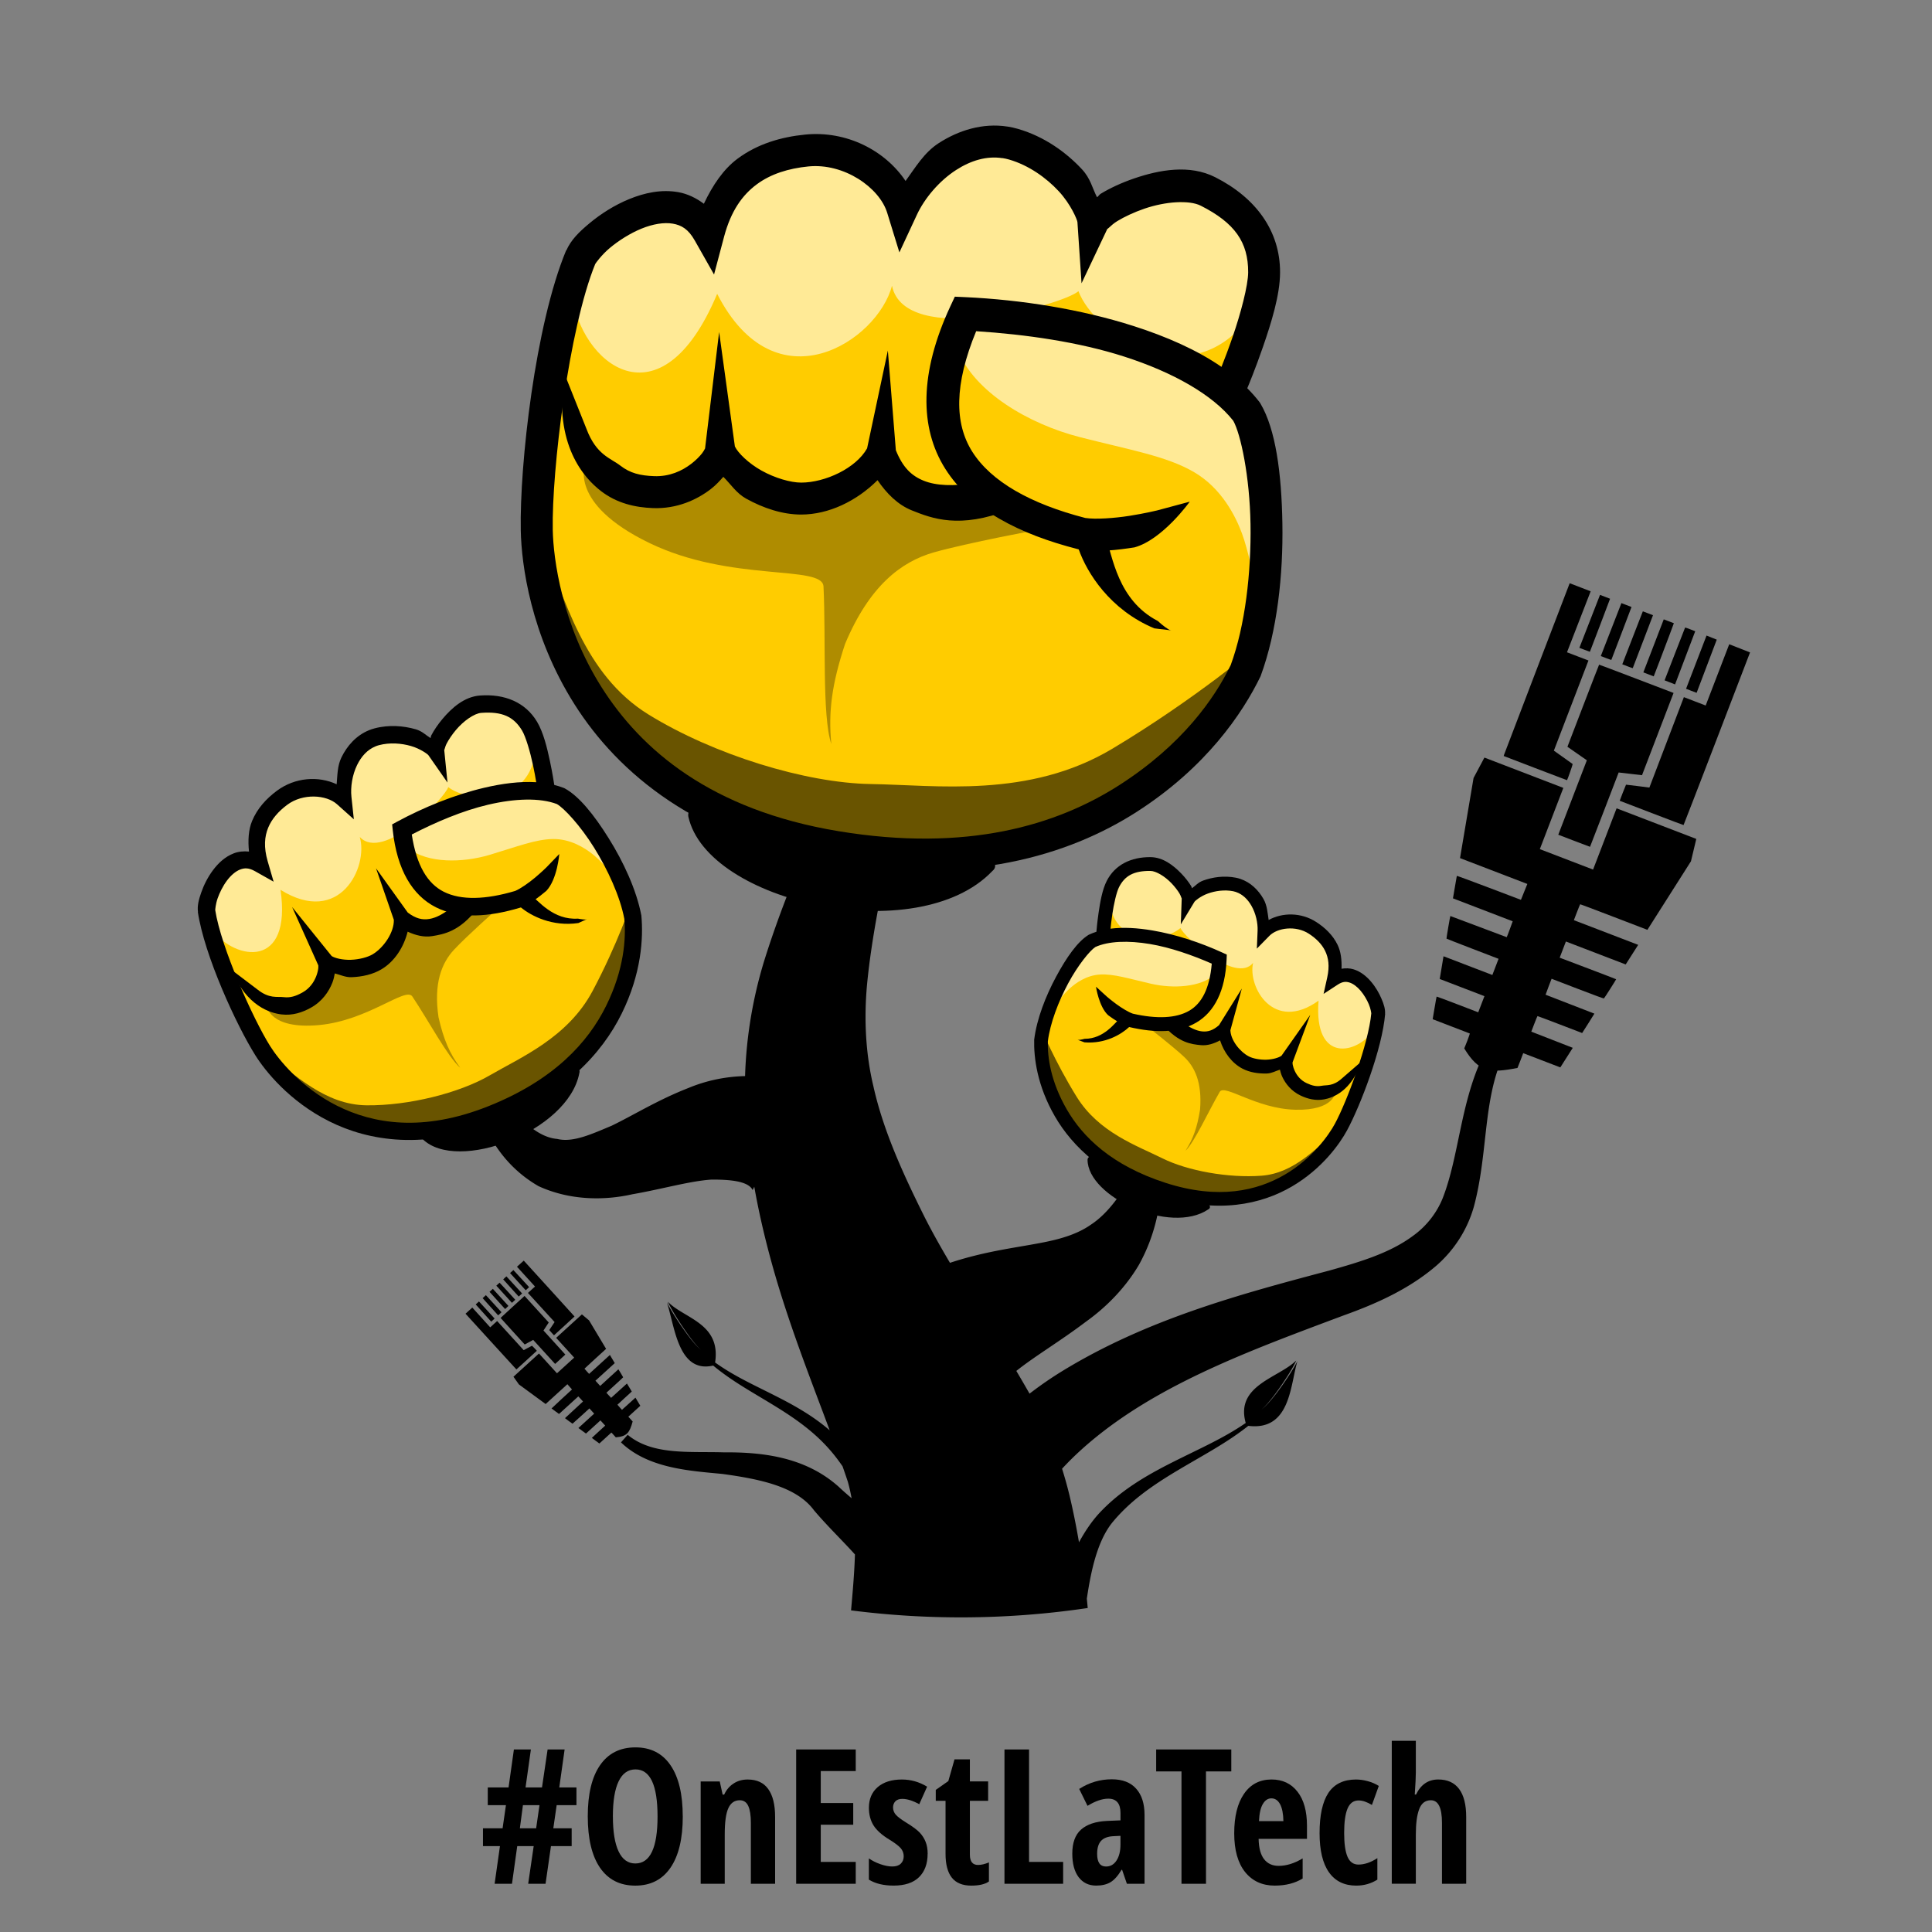 <?xml version="1.0" encoding="UTF-8" standalone="no"?>
<!-- Created with Inkscape (http://www.inkscape.org/) -->

<svg
   xmlns:dc="http://purl.org/dc/elements/1.1/"
   xmlns:cc="http://creativecommons.org/ns#"
   xmlns:rdf="http://www.w3.org/1999/02/22-rdf-syntax-ns#"
   xmlns:svg="http://www.w3.org/2000/svg"
   xmlns="http://www.w3.org/2000/svg"
   xmlns:sodipodi="http://sodipodi.sourceforge.net/DTD/sodipodi-0.dtd"
   xmlns:inkscape="http://www.inkscape.org/namespaces/inkscape"
   width="80mm"
   height="80mm"
   viewBox="0 0 80 80"
   version="1.1"
   id="svg301"
   inkscape:version="0.92.3 (2405546, 2018-03-11)"
   sodipodi:docname="onestla.tech.fistflower.svg"
   inkscape:export-filename="/home/jcfrog/Dropbox/icones/onestla.tech.fistflower.svg.png"
   inkscape:export-xdpi="508"
   inkscape:export-ydpi="508">
  <rect x="0" y="0" width="80" height="80" fill="#808080" stroke="none"/>
  <defs
     id="defs295">
    <inkscape:path-effect
       effect="skeletal"
       id="path-effect5943-5"
       is_visible="true"
       pattern="m 81.131,278.778 34.774,1.913 0.011,0.954 -34.785,2.046 z"
       copytype="single_stretched"
       prop_scale="0.819"
       scale_y_rel="false"
       spacing="0"
       normal_offset="0"
       tang_offset="0"
       prop_units="false"
       vertical_pattern="false"
       fuse_tolerance="0" />
    <inkscape:path-effect
       effect="skeletal"
       id="path-effect5897-2"
       is_visible="true"
       pattern="m 67.108,332.912 34.774,1.913 0.011,0.954 -34.785,2.046 z"
       copytype="single_stretched"
       prop_scale="0.982"
       scale_y_rel="false"
       spacing="0"
       normal_offset="0"
       tang_offset="0"
       prop_units="false"
       vertical_pattern="false"
       fuse_tolerance="0" />
    <inkscape:path-effect
       effect="skeletal"
       id="path-effect5860-2"
       is_visible="true"
       pattern="m 71.161,321.734 34.774,1.913 0.011,0.954 -34.785,2.046 z"
       copytype="single_stretched"
       prop_scale="2.024"
       scale_y_rel="false"
       spacing="0"
       normal_offset="0"
       tang_offset="0"
       prop_units="false"
       vertical_pattern="false"
       fuse_tolerance="0" />
    <inkscape:path-effect
       effect="skeletal"
       id="path-effect5943-5-7"
       is_visible="true"
       pattern="m 224.813,388.595 34.774,1.913 0.011,0.954 -34.785,2.046 z"
       copytype="single_stretched"
       prop_scale="0.438"
       scale_y_rel="false"
       spacing="0"
       normal_offset="0"
       tang_offset="0"
       prop_units="false"
       vertical_pattern="false"
       fuse_tolerance="0" />
    <inkscape:path-effect
       effect="skeletal"
       id="path-effect5890-6"
       is_visible="true"
       pattern="m 79.857,327.72 34.774,1.913 0.011,0.954 -34.785,2.046 z"
       copytype="single_stretched"
       prop_scale="1.217"
       scale_y_rel="false"
       spacing="0"
       normal_offset="0"
       tang_offset="0"
       prop_units="false"
       vertical_pattern="false"
       fuse_tolerance="0" />
  </defs>
  <sodipodi:namedview
     id="base"
     pagecolor="#ffffff"
     bordercolor="#666666"
     borderopacity="1.0"
     inkscape:pageopacity="0.0"
     inkscape:pageshadow="2"
     inkscape:zoom="1.979899"
     inkscape:cx="218.02419"
     inkscape:cy="157.49322"
     inkscape:document-units="mm"
     inkscape:current-layer="layer1"
     showgrid="false"
     inkscape:window-width="1920"
     inkscape:window-height="1025"
     inkscape:window-x="1280"
     inkscape:window-y="27"
     inkscape:window-maximized="1" />
  <g
     inkscape:label="Calque 1"
     inkscape:groupmode="layer"
     id="layer1"
     transform="translate(0,-217)">
    <path
       style="fill:#000000;fill-rule:nonzero;stroke:none;stroke-width:4.324;stroke-linecap:butt;stroke-linejoin:miter;stroke-opacity:1"
       d="M 136.791 106.309 C 131.826 120.65 124.314 134.318 119.348 150.336 C 117.633 156.002 116.612 161.987 116.422 168.146 C 113.17 168.221 110.191 168.914 107.578 170.002 C 102.748 171.89 99.055 174.22 95.576 175.902 C 92.431 177.214 89.542 178.567 87.062 177.965 C 83.336 177.651 79.893 173.51 77.055 169.156 C 75.976 169.636 74.899 170.115 73.82 170.596 C 75.257 175.922 77.928 181.752 84.148 185.344 C 89.067 187.604 94.451 187.597 98.791 186.615 C 103.537 185.788 107.704 184.554 111.172 184.318 C 114.323 184.301 116.967 184.619 117.604 185.955 C 117.689 185.779 117.774 185.602 117.859 185.426 C 118.703 190.193 119.836 194.809 121.115 199.225 C 123.664 207.971 126.863 216.002 129.643 223.496 C 127.244 221.422 124.612 219.884 121.816 218.445 C 118.021 216.493 114.831 215.118 111.74 212.895 C 112.683 206.752 106.852 206.014 104.363 203.41 C 104.962 204.891 108.221 209.906 109.521 210.9 C 108.189 209.938 105.346 205.734 104.207 203.52 C 105.447 207.263 105.959 214.634 111.438 213.379 C 114.449 215.88 117.594 217.546 121.215 219.779 C 124.771 221.973 127.793 224.177 130.342 227.35 C 130.798 227.918 131.234 228.514 131.658 229.125 C 131.934 229.924 132.216 230.725 132.473 231.512 C 132.718 232.369 132.907 233.238 133.07 234.109 C 132.392 233.529 131.724 232.95 131.094 232.355 C 125.844 227.624 119.071 226.891 113.092 226.938 C 107.606 226.775 101.96 227.416 98.078 224.197 C 97.729 224.591 97.381 224.986 97.033 225.381 C 101.243 229.424 107.627 229.813 112.873 230.311 C 118.587 231.099 124.444 232.238 127.205 236.012 C 129.341 238.524 131.625 240.707 133.59 242.891 C 133.513 245.577 133.261 248.532 132.982 251.631 A 135.099 135.099 0 0 0 169.965 251.262 C 169.915 250.773 169.877 250.309 169.822 249.812 C 170.454 245.609 171.42 240.755 173.92 237.764 C 176.653 234.493 180.036 232.13 184.051 229.736 C 188.139 227.299 191.713 225.449 195.055 222.797 C 201.655 223.613 201.598 216.411 202.73 212.682 C 201.58 214.917 198.591 219.214 197.1 220.248 C 198.55 219.186 201.96 214.071 202.537 212.588 C 199.823 215.302 192.984 216.448 194.652 222.348 C 191.191 224.736 187.536 226.307 183.217 228.484 C 178.998 230.611 175.136 232.885 171.912 236.287 C 170.67 237.598 169.566 239.228 168.598 240.992 C 168.187 238.583 167.702 236.12 167.102 233.607 C 166.765 232.222 166.382 230.853 165.955 229.5 C 167.87 227.414 170.063 225.461 172.416 223.645 C 182.961 215.524 196.423 210.611 209.928 205.551 C 214.902 203.768 220.149 201.482 224.52 197.699 C 227.327 195.224 229.353 191.992 230.328 188.451 C 232.36 180.8 231.811 173.303 234.199 166.67 C 233.284 166.308 232.368 165.947 231.451 165.588 C 228.218 172.73 227.94 180.572 225.543 186.932 C 224.617 189.416 222.91 191.59 220.803 193.098 C 217.204 195.783 212.56 197.174 207.701 198.535 C 193.784 202.225 179.274 206.117 166.014 214.223 C 164.259 215.296 162.542 216.483 160.873 217.766 C 160.186 216.566 159.497 215.376 158.807 214.217 C 161.664 211.929 165.673 209.562 169.686 206.521 C 172.93 204.205 175.852 201.199 177.943 197.674 C 180.529 193.034 181.409 188.281 181.584 183.789 C 180.166 183.427 178.75 183.064 177.332 182.701 C 175.458 186.343 173.185 189.581 170.441 191.373 C 168.49 192.74 166.091 193.492 163.607 194.012 C 159.352 194.906 154.315 195.377 148.439 197.324 C 147.045 194.97 145.73 192.642 144.543 190.311 C 141.054 183.332 137.984 176.568 136.461 169.678 C 135.267 164.671 134.979 159.247 135.488 153.76 C 136.913 139.18 141.706 123.84 143.902 107.967 C 141.532 107.414 139.161 106.863 136.791 106.309 z "
       transform="matrix(0.265,0,0,0.265,0,217)"
       id="path1775-1-4-8-6-3-1" />
    <path
       style="fill:#000000;stroke:none;stroke-width:0.244px;stroke-linecap:butt;stroke-linejoin:miter;stroke-opacity:1"
       d="m 28.503,250.814 c 0.783,3.569 9.489,5.484 12.579,2.263 1.61,-1.306 -12.927,-4.222 -12.579,-2.263 z"
       id="path974"
       inkscape:connector-curvature="0"
       sodipodi:nodetypes="ccc" />
    <path
       style="fill:#000000;stroke:none;stroke-width:0.103px;stroke-linecap:butt;stroke-linejoin:miter;stroke-opacity:1"
       d="m 45.033,265.022 c 0.005,1.545 3.432,3.113 4.996,2.058 0.782,-0.396 -4.965,-2.899 -4.996,-2.058 z"
       id="path974-3-6"
       inkscape:connector-curvature="0"
       sodipodi:nodetypes="ccc" />
    <path
       style="fill:#000000;stroke:none;stroke-width:0.134px;stroke-linecap:butt;stroke-linejoin:miter;stroke-opacity:1"
       d="m 17.499,264.166 c 1.432,1.414 6.027,-0.312 6.489,-2.727 0.352,-1.086 -7.237,1.926 -6.489,2.727 z"
       id="path974-3"
       inkscape:connector-curvature="0"
       sodipodi:nodetypes="ccc" />
    <g
       id="g1003-9-2-4-0"
       transform="matrix(0.506,-0.201,0.201,0.506,-33.981,176.181)">
      <path
         inkscape:connector-curvature="0"
         id="path910-8-2-0-9-2"
         d="m 19.464,173.987 c -0.601,-4.076 -1.069,-10.156 -0.2,-11.292 0.869,-1.136 2.806,-2.606 3.541,-2.472 0.735,0.134 1.27,0.535 1.27,0.535 0,0 1.069,-3.408 2.405,-3.809 1.336,-0.401 4.009,0.134 4.343,0.267 0.334,0.134 1.069,1.336 1.069,1.336 h 0.468 c 0,0 1.938,-3.274 2.873,-3.274 0.935,0 2.806,0.601 3.742,1.604 0.935,1.002 0.935,1.403 0.935,1.403 0,0 2.071,-2.339 3.875,-2.272 1.804,0.067 2.873,0.869 3.274,2.205 0.401,1.336 -0.134,5.212 -0.134,5.212 0,0 1.804,2.873 2.005,5.613 0.2,2.74 1.069,6.014 -0.067,7.884 -1.136,1.871 -4.677,8.219 -15.368,8.486 -10.691,0.267 -14.032,-11.426 -14.032,-11.426 z"
         style="fill:#ffcc00;stroke:none;stroke-width:0.265px;stroke-linecap:butt;stroke-linejoin:miter;stroke-opacity:1" />
      <path
         sodipodi:nodetypes="ccscccccsscc"
         inkscape:connector-curvature="0"
         id="path908-7-2-6-5-9"
         d="m 20.934,171.314 c 0,0 -0.468,1.737 3.14,2.806 3.608,1.069 7.225,-0.287 7.417,0.601 0.458,2.12 0.811,5.299 1.384,6.383 -0.347,-1.309 -0.382,-2.46 -0.115,-4.178 0.601,-2.539 1.737,-3.742 3.007,-4.343 1.27,-0.601 4.21,-1.67 4.21,-1.67 l -2.955,-1.461 c 0,0 -0.07,2.107 -1.923,0.993 -2.761,-1.661 -3.875,0.568 -5.479,0.935 -1.309,0.3 -2.386,-2.125 -3.899,-0.394 -1.513,1.731 -4.787,0.328 -4.787,0.328 z"
         style="fill:#000000;fill-opacity:0.314;stroke:none;stroke-width:0.265px;stroke-linecap:butt;stroke-linejoin:miter;stroke-opacity:1" />
      <path
         inkscape:connector-curvature="0"
         id="path912-9-8-1-0-4"
         d="m 35.374,164.147 c 0.945,1.606 3.402,2.551 5.575,2.74 2.173,0.189 3.685,0.189 4.914,0.661 1.228,0.472 1.984,1.512 2.362,2.173 0.378,0.661 0.756,1.701 0.756,1.701 0,0 -0.567,-5.197 -1.323,-6.426 -0.756,-1.228 -11.056,-2.835 -11.623,-2.646 -0.567,0.189 -0.661,1.795 -0.661,1.795 z"
         style="fill:#ffffff;fill-opacity:0.588;stroke:none;stroke-width:0.265px;stroke-linecap:butt;stroke-linejoin:miter;stroke-opacity:1" />
      <path
         sodipodi:nodetypes="cccccsccccccccccccc"
         inkscape:connector-curvature="0"
         id="path914-20-9-5-4-3"
         d="m 19.216,164.431 c 0.821,2.831 4.549,4.967 5.953,-0.945 3.164,4.281 6.872,0.843 7.087,-1.512 0.945,2.454 7.087,-0.35 7.654,-1.039 0.948,1.635 5.046,3.484 6.993,0.189 1.039,-0.756 0.472,-4.063 -1.134,-4.536 -1.606,-0.472 -5.481,0.756 -5.481,0.756 l -0.756,0.283 -2.551,-2.173 -2.362,0.095 -1.984,2.362 -0.189,0.567 -2.079,-1.323 -3.685,0.378 -2.173,2.362 v 1.134 l -2.173,-0.85 -1.984,1.701 z"
         style="fill:#ffffff;fill-opacity:0.588;stroke:none;stroke-width:0.265px;stroke-linecap:butt;stroke-linejoin:miter;stroke-opacity:1" />
      <path
         inkscape:connector-curvature="0"
         id="path828-2-7-5-8-5"
         d="m 35.891,154.69 c -1.039,0.012 -1.973,0.488 -2.693,1.144 -0.536,0.488 -0.782,1.145 -1.096,1.767 -1.045,-1.109 -2.75,-1.666 -4.42,-1.215 -0.952,0.257 -1.875,0.695 -2.596,1.443 -0.504,0.523 -0.836,1.249 -1.07,2.067 -0.362,-0.188 -0.743,-0.296 -1.119,-0.301 -0.718,-0.009 -1.38,0.256 -1.957,0.611 -0.577,0.355 -1.074,0.809 -1.461,1.256 -0.371,0.429 -0.647,0.808 -0.766,1.272 l -0.008,-0.002 c -0.761,3.248 -0.456,9.067 0.041,11.752 0.256,1.381 1.111,4.203 3.369,6.734 2.259,2.532 5.95,4.721 11.645,4.721 5.67,0 9.529,-1.85 12.05,-4.127 2.522,-2.277 3.654,-4.722 4.143,-6.377 0.379,-1.972 0.237,-4.318 -0.141,-6.387 -0.377,-2.068 -0.914,-3.802 -1.701,-4.746 l -0.027,-0.032 -0.029,-0.029 c -0.184,-0.172 -0.383,-0.332 -0.592,-0.483 0.028,-0.115 0.199,-0.842 0.362,-1.799 0.176,-1.035 0.345,-2.224 0.195,-3.15 -0.274,-1.696 -1.49,-2.888 -3.293,-3.455 -1.136,-0.357 -2.329,0.074 -3.303,0.597 -0.487,0.262 -0.921,0.559 -1.264,0.854 -0.058,0.05 -0.073,0.119 -0.127,0.166 -0.258,-0.345 -0.388,-0.719 -0.803,-1.039 -0.753,-0.581 -1.748,-1.083 -2.889,-1.219 -0.152,-0.018 -0.303,-0.026 -0.451,-0.024 z m 0.01,1.321 c 0.094,-9.6e-4 0.189,0.004 0.285,0.015 0.843,0.1 1.644,0.496 2.238,0.955 0.594,0.458 0.956,1.051 0.977,1.138 l 0.582,2.473 0.698,-2.441 c -0.042,0.148 0.085,-0.121 0.342,-0.342 0.257,-0.221 0.624,-0.476 1.027,-0.693 0.807,-0.434 1.764,-0.663 2.281,-0.5 1.504,0.473 2.186,1.169 2.385,2.402 0.087,0.539 -0.028,1.736 -0.195,2.721 -0.092,0.545 -0.184,0.992 -0.256,1.321 -1.123,-0.528 -2.447,-0.865 -3.859,-1.073 -1.133,-0.167 -2.327,-0.246 -3.524,-0.249 -1.197,-0.003 -2.397,0.069 -3.544,0.204 l -0.441,0.053 -0.119,0.426 c -0.812,2.917 -0.445,5.165 0.887,6.664 1.332,1.499 3.469,2.177 5.978,2.394 l 0.027,0.002 h 0.029 c 0.749,0 1.56,-0.237 2.232,-0.459 1.098,-0.506 1.949,-2.241 1.949,-2.241 l -1.277,0.58 c 0,0 -0.471,0.201 -1.086,0.405 -0.607,0.201 -1.36,0.382 -1.795,0.387 -2.314,-0.206 -4.086,-0.841 -5.068,-1.947 -0.915,-1.03 -1.192,-2.614 -0.652,-4.945 2.052,-0.204 4.254,-0.254 6.213,0.035 2.096,0.309 3.88,0.959 4.895,1.885 0.395,0.488 1.052,2.173 1.404,4.106 0.355,1.948 0.472,4.185 0.143,5.898 -0.432,1.464 -1.439,3.575 -3.731,5.645 -2.292,2.07 -5.778,3.787 -11.164,3.787 -5.361,0 -8.616,-1.992 -10.656,-4.279 -2.041,-2.287 -2.84,-4.924 -3.057,-6.094 -0.446,-2.406 -0.705,-8.347 -0.061,-11.164 l 0.003,5.3e-4 c 0.005,-0.021 0.187,-0.401 0.49,-0.752 0.304,-0.351 0.719,-0.726 1.154,-0.994 0.435,-0.268 0.884,-0.42 1.248,-0.416 0.364,0.004 0.665,0.113 1.01,0.539 l 1.018,1.26 0.154,-1.613 c 0.107,-1.108 0.469,-1.828 0.977,-2.355 0.508,-0.527 1.193,-0.869 1.989,-1.084 1.439,-0.389 3.048,0.384 3.535,1.358 l 0.767,1.537 0.461,-1.656 c 0.2,-0.72 0.677,-1.528 1.295,-2.09 0.541,-0.492 1.157,-0.794 1.815,-0.8 z"
         style="color:#000000;font-style:normal;font-variant:normal;font-weight:normal;font-stretch:normal;font-size:medium;line-height:normal;font-family:sans-serif;font-variant-ligatures:normal;font-variant-position:normal;font-variant-caps:normal;font-variant-numeric:normal;font-variant-alternates:normal;font-feature-settings:normal;text-indent:0;text-align:start;text-decoration:none;text-decoration-line:none;text-decoration-style:solid;text-decoration-color:#000000;letter-spacing:normal;word-spacing:normal;text-transform:none;writing-mode:lr-tb;direction:ltr;text-orientation:mixed;dominant-baseline:auto;baseline-shift:baseline;text-anchor:start;white-space:normal;shape-padding:0;clip-rule:nonzero;display:inline;overflow:visible;visibility:visible;opacity:1;isolation:auto;mix-blend-mode:normal;color-interpolation:sRGB;color-interpolation-filters:linearRGB;solid-color:#000000;solid-opacity:1;vector-effect:none;fill:#000000;fill-opacity:1;fill-rule:nonzero;stroke:none;stroke-width:1.323;stroke-linecap:butt;stroke-linejoin:miter;stroke-miterlimit:4;stroke-dasharray:none;stroke-dashoffset:0;stroke-opacity:1;color-rendering:auto;image-rendering:auto;shape-rendering:auto;text-rendering:auto;enable-background:accumulate" />
      <path
         sodipodi:nodetypes="cccccccc"
         inkscape:connector-curvature="0"
         id="path885-3-3-4-7-1"
         d="m 41.697,170.821 c 0.044,0.105 -0.087,0.556 -0.029,0.661 0.492,0.895 1.676,2.255 3.622,2.714 0.288,-0.005 0.574,-0.041 0.707,-0.021 -0.14,-0.021 -0.383,-0.152 -0.616,-0.304 -1.779,-0.579 -2.283,-2.333 -2.713,-3.117 -0.051,-0.093 -0.926,0.171 -0.97,0.067 z"
         style="fill:#000000;fill-rule:nonzero;stroke:none;stroke-width:0.265px;stroke-linecap:butt;stroke-linejoin:miter;stroke-opacity:1" />
      <path
         sodipodi:nodetypes="ccccccccsccccscccccccccscc"
         inkscape:connector-curvature="0"
         id="path897-7-6-7-1-7"
         d="m 32.525,164.649 -0.187,4.136 c -0.322,0.891 -1.484,1.681 -2.459,1.844 -0.437,0.073 -1.11,-0.01 -1.699,-0.221 -0.589,-0.211 -1.088,-0.565 -1.256,-0.807 l -1.417,-4.569 0.214,4.886 c 0.01,-0.11 -0.012,0.042 -0.092,0.186 -0.079,0.144 -0.206,0.326 -0.371,0.502 -0.331,0.353 -0.801,0.674 -1.434,0.754 -0.573,0.072 -0.999,0.042 -1.447,-0.201 -0.448,-0.243 -1.055,-0.27 -1.634,-1.272 l -1.286,-2.127 c 0.037,3.018 1.547,4.162 2.289,4.563 0.742,0.402 1.523,0.441 2.244,0.35 0.993,-0.125 1.742,-0.639 2.232,-1.162 0.189,-0.202 0.314,-0.399 0.436,-0.592 0.356,0.254 0.643,0.581 1.076,0.736 0.764,0.273 1.595,0.407 2.361,0.279 1.125,-0.188 2.169,-0.924 2.885,-1.92 0.464,0.483 0.988,0.865 1.605,1.002 0.886,0.196 2.073,0.442 3.97,-0.68 l -1.534,-0.883 c -0.897,0.309 -1.614,0.39 -2.15,0.271 -0.537,-0.119 -0.948,-0.404 -1.346,-1.059 z"
         style="color:#000000;font-style:normal;font-variant:normal;font-weight:normal;font-stretch:normal;font-size:medium;line-height:normal;font-family:sans-serif;font-variant-ligatures:normal;font-variant-position:normal;font-variant-caps:normal;font-variant-numeric:normal;font-variant-alternates:normal;font-feature-settings:normal;text-indent:0;text-align:start;text-decoration:none;text-decoration-line:none;text-decoration-style:solid;text-decoration-color:#000000;letter-spacing:normal;word-spacing:normal;text-transform:none;writing-mode:lr-tb;direction:ltr;text-orientation:mixed;dominant-baseline:auto;baseline-shift:baseline;text-anchor:start;white-space:normal;shape-padding:0;clip-rule:nonzero;display:inline;overflow:visible;visibility:visible;opacity:1;isolation:auto;mix-blend-mode:normal;color-interpolation:sRGB;color-interpolation-filters:linearRGB;solid-color:#000000;solid-opacity:1;vector-effect:none;fill:#000000;fill-opacity:1;fill-rule:nonzero;stroke:none;stroke-width:1.323;stroke-linecap:butt;stroke-linejoin:miter;stroke-miterlimit:4;stroke-dasharray:none;stroke-dashoffset:0;stroke-opacity:1;color-rendering:auto;image-rendering:auto;shape-rendering:auto;text-rendering:auto;enable-background:accumulate" />
      <path
         inkscape:connector-curvature="0"
         id="path916-5-1-6-7-4"
         d="m 19.664,174.788 c 1.336,2.138 2.606,5.145 5.546,6.348 2.94,1.203 6.882,1.737 9.555,1.336 2.673,-0.401 6.548,-0.468 9.622,-3.074 3.074,-2.606 5.279,-5.212 5.279,-5.212 0,0 -0.668,3.608 -2.205,5.145 -1.537,1.537 -5.613,5.212 -8.285,5.546 -2.673,0.334 -7.884,1.002 -12.428,-0.802 -4.544,-1.804 -6.749,-7.417 -6.749,-7.417 z"
         style="fill:#000000;fill-opacity:0.588;stroke:none;stroke-width:0.265px;stroke-linecap:butt;stroke-linejoin:miter;stroke-opacity:1" />
    </g>
    <g
       id="g1003-9-43"
       transform="rotate(9.397,-372.145,223.871)">
      <path
         inkscape:connector-curvature="0"
         id="path910-8-2-07"
         d="m 19.464,173.987 c -0.601,-4.076 -1.069,-10.156 -0.2,-11.292 0.869,-1.136 2.806,-2.606 3.541,-2.472 0.735,0.134 1.27,0.535 1.27,0.535 0,0 1.069,-3.408 2.405,-3.809 1.336,-0.401 4.009,0.134 4.343,0.267 0.334,0.134 1.069,1.336 1.069,1.336 h 0.468 c 0,0 1.938,-3.274 2.873,-3.274 0.935,0 2.806,0.601 3.742,1.604 0.935,1.002 0.935,1.403 0.935,1.403 0,0 2.071,-2.339 3.875,-2.272 1.804,0.067 2.873,0.869 3.274,2.205 0.401,1.336 -0.134,5.212 -0.134,5.212 0,0 1.804,2.873 2.005,5.613 0.2,2.74 1.069,6.014 -0.067,7.884 -1.136,1.871 -4.677,8.219 -15.368,8.486 -10.691,0.267 -14.032,-11.426 -14.032,-11.426 z"
         style="fill:#ffcc00;stroke:none;stroke-width:0.265px;stroke-linecap:butt;stroke-linejoin:miter;stroke-opacity:1" />
      <path
         sodipodi:nodetypes="ccscccccsscc"
         inkscape:connector-curvature="0"
         id="path908-7-2-8"
         d="m 20.934,171.314 c 0,0 -0.468,1.737 3.14,2.806 3.608,1.069 7.225,-0.287 7.417,0.601 0.458,2.12 0.811,5.299 1.384,6.383 -0.347,-1.309 -0.382,-2.46 -0.115,-4.178 0.601,-2.539 1.737,-3.742 3.007,-4.343 1.27,-0.601 4.21,-1.67 4.21,-1.67 l -2.955,-1.461 c 0,0 -0.07,2.107 -1.923,0.993 -2.761,-1.661 -3.875,0.568 -5.479,0.935 -1.309,0.3 -2.386,-2.125 -3.899,-0.394 -1.513,1.731 -4.787,0.328 -4.787,0.328 z"
         style="fill:#000000;fill-opacity:0.314;stroke:none;stroke-width:0.265px;stroke-linecap:butt;stroke-linejoin:miter;stroke-opacity:1" />
      <path
         inkscape:connector-curvature="0"
         id="path912-9-8-6"
         d="m 35.374,164.147 c 0.945,1.606 3.402,2.551 5.575,2.74 2.173,0.189 3.685,0.189 4.914,0.661 1.228,0.472 1.984,1.512 2.362,2.173 0.378,0.661 0.756,1.701 0.756,1.701 0,0 -0.567,-5.197 -1.323,-6.426 -0.756,-1.228 -11.056,-2.835 -11.623,-2.646 -0.567,0.189 -0.661,1.795 -0.661,1.795 z"
         style="fill:#ffffff;fill-opacity:0.588;stroke:none;stroke-width:0.265px;stroke-linecap:butt;stroke-linejoin:miter;stroke-opacity:1" />
      <path
         sodipodi:nodetypes="cccccsccccccccccccc"
         inkscape:connector-curvature="0"
         id="path914-20-9-8"
         d="m 19.216,164.431 c 0.821,2.831 4.549,4.967 5.953,-0.945 3.164,4.281 6.872,0.843 7.087,-1.512 0.945,2.454 7.087,-0.35 7.654,-1.039 0.948,1.635 5.046,3.484 6.993,0.189 1.039,-0.756 0.472,-4.063 -1.134,-4.536 -1.606,-0.472 -5.481,0.756 -5.481,0.756 l -0.756,0.283 -2.551,-2.173 -2.362,0.095 -1.984,2.362 -0.189,0.567 -2.079,-1.323 -3.685,0.378 -2.173,2.362 v 1.134 l -2.173,-0.85 -1.984,1.701 z"
         style="fill:#ffffff;fill-opacity:0.588;stroke:none;stroke-width:0.265px;stroke-linecap:butt;stroke-linejoin:miter;stroke-opacity:1" />
      <path
         inkscape:connector-curvature="0"
         id="path828-2-7-8"
         d="m 35.891,154.69 c -1.039,0.012 -1.973,0.488 -2.693,1.144 -0.536,0.488 -0.782,1.145 -1.096,1.767 -1.045,-1.109 -2.75,-1.666 -4.42,-1.215 -0.952,0.257 -1.875,0.695 -2.596,1.443 -0.504,0.523 -0.836,1.249 -1.07,2.067 -0.362,-0.188 -0.743,-0.296 -1.119,-0.301 -0.718,-0.009 -1.38,0.256 -1.957,0.611 -0.577,0.355 -1.074,0.809 -1.461,1.256 -0.371,0.429 -0.647,0.808 -0.766,1.272 l -0.008,-0.002 c -0.761,3.248 -0.456,9.067 0.041,11.752 0.256,1.381 1.111,4.203 3.369,6.734 2.259,2.532 5.95,4.721 11.645,4.721 5.67,0 9.529,-1.85 12.05,-4.127 2.522,-2.277 3.654,-4.722 4.143,-6.377 0.379,-1.972 0.237,-4.318 -0.141,-6.387 -0.377,-2.068 -0.914,-3.802 -1.701,-4.746 l -0.027,-0.032 -0.029,-0.029 c -0.184,-0.172 -0.383,-0.332 -0.592,-0.483 0.028,-0.115 0.199,-0.842 0.362,-1.799 0.176,-1.035 0.345,-2.224 0.195,-3.15 -0.274,-1.696 -1.49,-2.888 -3.293,-3.455 -1.136,-0.357 -2.329,0.074 -3.303,0.597 -0.487,0.262 -0.921,0.559 -1.264,0.854 -0.058,0.05 -0.073,0.119 -0.127,0.166 -0.258,-0.345 -0.388,-0.719 -0.803,-1.039 -0.753,-0.581 -1.748,-1.083 -2.889,-1.219 -0.152,-0.018 -0.303,-0.026 -0.451,-0.024 z m 0.01,1.321 c 0.094,-9.6e-4 0.189,0.004 0.285,0.015 0.843,0.1 1.644,0.496 2.238,0.955 0.594,0.458 0.956,1.051 0.977,1.138 l 0.582,2.473 0.698,-2.441 c -0.042,0.148 0.085,-0.121 0.342,-0.342 0.257,-0.221 0.624,-0.476 1.027,-0.693 0.807,-0.434 1.764,-0.663 2.281,-0.5 1.504,0.473 2.186,1.169 2.385,2.402 0.087,0.539 -0.028,1.736 -0.195,2.721 -0.092,0.545 -0.184,0.992 -0.256,1.321 -1.123,-0.528 -2.447,-0.865 -3.859,-1.073 -1.133,-0.167 -2.327,-0.246 -3.524,-0.249 -1.197,-0.003 -2.397,0.069 -3.544,0.204 l -0.441,0.053 -0.119,0.426 c -0.812,2.917 -0.445,5.165 0.887,6.664 1.332,1.499 3.469,2.177 5.978,2.394 l 0.027,0.002 h 0.029 c 0.749,0 1.56,-0.237 2.232,-0.459 1.098,-0.506 1.949,-2.241 1.949,-2.241 l -1.277,0.58 c 0,0 -0.471,0.201 -1.086,0.405 -0.607,0.201 -1.36,0.382 -1.795,0.387 -2.314,-0.206 -4.086,-0.841 -5.068,-1.947 -0.915,-1.03 -1.192,-2.614 -0.652,-4.945 2.052,-0.204 4.254,-0.254 6.213,0.035 2.096,0.309 3.88,0.959 4.895,1.885 0.395,0.488 1.052,2.173 1.404,4.106 0.355,1.948 0.472,4.185 0.143,5.898 -0.432,1.464 -1.439,3.575 -3.731,5.645 -2.292,2.07 -5.778,3.787 -11.164,3.787 -5.361,0 -8.616,-1.992 -10.656,-4.279 -2.041,-2.287 -2.84,-4.924 -3.057,-6.094 -0.446,-2.406 -0.705,-8.347 -0.061,-11.164 l 0.003,5.3e-4 c 0.005,-0.021 0.187,-0.401 0.49,-0.752 0.304,-0.351 0.719,-0.726 1.154,-0.994 0.435,-0.268 0.884,-0.42 1.248,-0.416 0.364,0.004 0.665,0.113 1.01,0.539 l 1.018,1.26 0.154,-1.613 c 0.107,-1.108 0.469,-1.828 0.977,-2.355 0.508,-0.527 1.193,-0.869 1.989,-1.084 1.439,-0.389 3.048,0.384 3.535,1.358 l 0.767,1.537 0.461,-1.656 c 0.2,-0.72 0.677,-1.528 1.295,-2.09 0.541,-0.492 1.157,-0.794 1.815,-0.8 z"
         style="color:#000000;font-style:normal;font-variant:normal;font-weight:normal;font-stretch:normal;font-size:medium;line-height:normal;font-family:sans-serif;font-variant-ligatures:normal;font-variant-position:normal;font-variant-caps:normal;font-variant-numeric:normal;font-variant-alternates:normal;font-feature-settings:normal;text-indent:0;text-align:start;text-decoration:none;text-decoration-line:none;text-decoration-style:solid;text-decoration-color:#000000;letter-spacing:normal;word-spacing:normal;text-transform:none;writing-mode:lr-tb;direction:ltr;text-orientation:mixed;dominant-baseline:auto;baseline-shift:baseline;text-anchor:start;white-space:normal;shape-padding:0;clip-rule:nonzero;display:inline;overflow:visible;visibility:visible;opacity:1;isolation:auto;mix-blend-mode:normal;color-interpolation:sRGB;color-interpolation-filters:linearRGB;solid-color:#000000;solid-opacity:1;vector-effect:none;fill:#000000;fill-opacity:1;fill-rule:nonzero;stroke:none;stroke-width:1.323;stroke-linecap:butt;stroke-linejoin:miter;stroke-miterlimit:4;stroke-dasharray:none;stroke-dashoffset:0;stroke-opacity:1;color-rendering:auto;image-rendering:auto;shape-rendering:auto;text-rendering:auto;enable-background:accumulate" />
      <path
         sodipodi:nodetypes="cccccccc"
         inkscape:connector-curvature="0"
         id="path885-3-3-43"
         d="m 41.697,170.821 c 0.044,0.105 -0.087,0.556 -0.029,0.661 0.492,0.895 1.676,2.255 3.622,2.714 0.288,-0.005 0.574,-0.041 0.707,-0.021 -0.14,-0.021 -0.383,-0.152 -0.616,-0.304 -1.779,-0.579 -2.283,-2.333 -2.713,-3.117 -0.051,-0.093 -0.926,0.171 -0.97,0.067 z"
         style="fill:#000000;fill-rule:nonzero;stroke:none;stroke-width:0.265px;stroke-linecap:butt;stroke-linejoin:miter;stroke-opacity:1" />
      <path
         sodipodi:nodetypes="ccccccccsccccscccccccccscc"
         inkscape:connector-curvature="0"
         id="path897-7-6-1"
         d="m 32.525,164.649 -0.187,4.136 c -0.322,0.891 -1.484,1.681 -2.459,1.844 -0.437,0.073 -1.11,-0.01 -1.699,-0.221 -0.589,-0.211 -1.088,-0.565 -1.256,-0.807 l -1.417,-4.569 0.214,4.886 c 0.01,-0.11 -0.012,0.042 -0.092,0.186 -0.079,0.144 -0.206,0.326 -0.371,0.502 -0.331,0.353 -0.801,0.674 -1.434,0.754 -0.573,0.072 -0.999,0.042 -1.447,-0.201 -0.448,-0.243 -1.055,-0.27 -1.634,-1.272 l -1.286,-2.127 c 0.037,3.018 1.547,4.162 2.289,4.563 0.742,0.402 1.523,0.441 2.244,0.35 0.993,-0.125 1.742,-0.639 2.232,-1.162 0.189,-0.202 0.314,-0.399 0.436,-0.592 0.356,0.254 0.643,0.581 1.076,0.736 0.764,0.273 1.595,0.407 2.361,0.279 1.125,-0.188 2.169,-0.924 2.885,-1.92 0.464,0.483 0.988,0.865 1.605,1.002 0.886,0.196 2.073,0.442 3.97,-0.68 l -1.534,-0.883 c -0.897,0.309 -1.614,0.39 -2.15,0.271 -0.537,-0.119 -0.948,-0.404 -1.346,-1.059 z"
         style="color:#000000;font-style:normal;font-variant:normal;font-weight:normal;font-stretch:normal;font-size:medium;line-height:normal;font-family:sans-serif;font-variant-ligatures:normal;font-variant-position:normal;font-variant-caps:normal;font-variant-numeric:normal;font-variant-alternates:normal;font-feature-settings:normal;text-indent:0;text-align:start;text-decoration:none;text-decoration-line:none;text-decoration-style:solid;text-decoration-color:#000000;letter-spacing:normal;word-spacing:normal;text-transform:none;writing-mode:lr-tb;direction:ltr;text-orientation:mixed;dominant-baseline:auto;baseline-shift:baseline;text-anchor:start;white-space:normal;shape-padding:0;clip-rule:nonzero;display:inline;overflow:visible;visibility:visible;opacity:1;isolation:auto;mix-blend-mode:normal;color-interpolation:sRGB;color-interpolation-filters:linearRGB;solid-color:#000000;solid-opacity:1;vector-effect:none;fill:#000000;fill-opacity:1;fill-rule:nonzero;stroke:none;stroke-width:1.323;stroke-linecap:butt;stroke-linejoin:miter;stroke-miterlimit:4;stroke-dasharray:none;stroke-dashoffset:0;stroke-opacity:1;color-rendering:auto;image-rendering:auto;shape-rendering:auto;text-rendering:auto;enable-background:accumulate" />
      <path
         inkscape:connector-curvature="0"
         id="path916-5-1-4"
         d="m 19.664,174.788 c 1.336,2.138 2.606,5.145 5.546,6.348 2.94,1.203 6.882,1.737 9.555,1.336 2.673,-0.401 6.548,-0.468 9.622,-3.074 3.074,-2.606 5.279,-5.212 5.279,-5.212 0,0 -0.668,3.608 -2.205,5.145 -1.537,1.537 -5.613,5.212 -8.285,5.546 -2.673,0.334 -7.884,1.002 -12.428,-0.802 -4.544,-1.804 -6.749,-7.417 -6.749,-7.417 z"
         style="fill:#000000;fill-opacity:0.588;stroke:none;stroke-width:0.265px;stroke-linecap:butt;stroke-linejoin:miter;stroke-opacity:1" />
    </g>
    <g
       id="g1003-9-2-4"
       transform="matrix(-0.411,-0.133,-0.133,0.411,86.687,194.59)">
      <path
         inkscape:connector-curvature="0"
         id="path910-8-2-0-9"
         d="m 19.464,173.987 c -0.601,-4.076 -1.069,-10.156 -0.2,-11.292 0.869,-1.136 2.806,-2.606 3.541,-2.472 0.735,0.134 1.27,0.535 1.27,0.535 0,0 1.069,-3.408 2.405,-3.809 1.336,-0.401 4.009,0.134 4.343,0.267 0.334,0.134 1.069,1.336 1.069,1.336 h 0.468 c 0,0 1.938,-3.274 2.873,-3.274 0.935,0 2.806,0.601 3.742,1.604 0.935,1.002 0.935,1.403 0.935,1.403 0,0 2.071,-2.339 3.875,-2.272 1.804,0.067 2.873,0.869 3.274,2.205 0.401,1.336 -0.134,5.212 -0.134,5.212 0,0 1.804,2.873 2.005,5.613 0.2,2.74 1.069,6.014 -0.067,7.884 -1.136,1.871 -4.677,8.219 -15.368,8.486 -10.691,0.267 -14.032,-11.426 -14.032,-11.426 z"
         style="fill:#ffcc00;stroke:none;stroke-width:0.265px;stroke-linecap:butt;stroke-linejoin:miter;stroke-opacity:1" />
      <path
         sodipodi:nodetypes="ccscccccsscc"
         inkscape:connector-curvature="0"
         id="path908-7-2-6-5"
         d="m 20.934,171.314 c 0,0 -0.468,1.737 3.14,2.806 3.608,1.069 7.225,-0.287 7.417,0.601 0.458,2.12 0.811,5.299 1.384,6.383 -0.347,-1.309 -0.382,-2.46 -0.115,-4.178 0.601,-2.539 1.737,-3.742 3.007,-4.343 1.27,-0.601 4.21,-1.67 4.21,-1.67 l -2.955,-1.461 c 0,0 -0.07,2.107 -1.923,0.993 -2.761,-1.661 -3.875,0.568 -5.479,0.935 -1.309,0.3 -2.386,-2.125 -3.899,-0.394 -1.513,1.731 -4.787,0.328 -4.787,0.328 z"
         style="fill:#000000;fill-opacity:0.314;stroke:none;stroke-width:0.265px;stroke-linecap:butt;stroke-linejoin:miter;stroke-opacity:1" />
      <path
         inkscape:connector-curvature="0"
         id="path912-9-8-1-0"
         d="m 35.374,164.147 c 0.945,1.606 3.402,2.551 5.575,2.74 2.173,0.189 3.685,0.189 4.914,0.661 1.228,0.472 1.984,1.512 2.362,2.173 0.378,0.661 0.756,1.701 0.756,1.701 0,0 -0.567,-5.197 -1.323,-6.426 -0.756,-1.228 -11.056,-2.835 -11.623,-2.646 -0.567,0.189 -0.661,1.795 -0.661,1.795 z"
         style="fill:#ffffff;fill-opacity:0.588;stroke:none;stroke-width:0.265px;stroke-linecap:butt;stroke-linejoin:miter;stroke-opacity:1" />
      <path
         sodipodi:nodetypes="cccccsccccccccccccc"
         inkscape:connector-curvature="0"
         id="path914-20-9-5-4"
         d="m 19.216,164.431 c 0.821,2.831 4.549,4.967 5.953,-0.945 3.164,4.281 6.872,0.843 7.087,-1.512 0.945,2.454 7.087,-0.35 7.654,-1.039 0.948,1.635 5.046,3.484 6.993,0.189 1.039,-0.756 0.472,-4.063 -1.134,-4.536 -1.606,-0.472 -5.481,0.756 -5.481,0.756 l -0.756,0.283 -2.551,-2.173 -2.362,0.095 -1.984,2.362 -0.189,0.567 -2.079,-1.323 -3.685,0.378 -2.173,2.362 v 1.134 l -2.173,-0.85 -1.984,1.701 z"
         style="fill:#ffffff;fill-opacity:0.588;stroke:none;stroke-width:0.265px;stroke-linecap:butt;stroke-linejoin:miter;stroke-opacity:1" />
      <path
         inkscape:connector-curvature="0"
         id="path828-2-7-5-8"
         d="m 35.891,154.69 c -1.039,0.012 -1.973,0.488 -2.693,1.144 -0.536,0.488 -0.782,1.145 -1.096,1.767 -1.045,-1.109 -2.75,-1.666 -4.42,-1.215 -0.952,0.257 -1.875,0.695 -2.596,1.443 -0.504,0.523 -0.836,1.249 -1.07,2.067 -0.362,-0.188 -0.743,-0.296 -1.119,-0.301 -0.718,-0.009 -1.38,0.256 -1.957,0.611 -0.577,0.355 -1.074,0.809 -1.461,1.256 -0.371,0.429 -0.647,0.808 -0.766,1.272 l -0.008,-0.002 c -0.761,3.248 -0.456,9.067 0.041,11.752 0.256,1.381 1.111,4.203 3.369,6.734 2.259,2.532 5.95,4.721 11.645,4.721 5.67,0 9.529,-1.85 12.05,-4.127 2.522,-2.277 3.654,-4.722 4.143,-6.377 0.379,-1.972 0.237,-4.318 -0.141,-6.387 -0.377,-2.068 -0.914,-3.802 -1.701,-4.746 l -0.027,-0.032 -0.029,-0.029 c -0.184,-0.172 -0.383,-0.332 -0.592,-0.483 0.028,-0.115 0.199,-0.842 0.362,-1.799 0.176,-1.035 0.345,-2.224 0.195,-3.15 -0.274,-1.696 -1.49,-2.888 -3.293,-3.455 -1.136,-0.357 -2.329,0.074 -3.303,0.597 -0.487,0.262 -0.921,0.559 -1.264,0.854 -0.058,0.05 -0.073,0.119 -0.127,0.166 -0.258,-0.345 -0.388,-0.719 -0.803,-1.039 -0.753,-0.581 -1.748,-1.083 -2.889,-1.219 -0.152,-0.018 -0.303,-0.026 -0.451,-0.024 z m 0.01,1.321 c 0.094,-9.6e-4 0.189,0.004 0.285,0.015 0.843,0.1 1.644,0.496 2.238,0.955 0.594,0.458 0.956,1.051 0.977,1.138 l 0.582,2.473 0.698,-2.441 c -0.042,0.148 0.085,-0.121 0.342,-0.342 0.257,-0.221 0.624,-0.476 1.027,-0.693 0.807,-0.434 1.764,-0.663 2.281,-0.5 1.504,0.473 2.186,1.169 2.385,2.402 0.087,0.539 -0.028,1.736 -0.195,2.721 -0.092,0.545 -0.184,0.992 -0.256,1.321 -1.123,-0.528 -2.447,-0.865 -3.859,-1.073 -1.133,-0.167 -2.327,-0.246 -3.524,-0.249 -1.197,-0.003 -2.397,0.069 -3.544,0.204 l -0.441,0.053 -0.119,0.426 c -0.812,2.917 -0.445,5.165 0.887,6.664 1.332,1.499 3.469,2.177 5.978,2.394 l 0.027,0.002 h 0.029 c 0.749,0 1.56,-0.237 2.232,-0.459 1.098,-0.506 1.949,-2.241 1.949,-2.241 l -1.277,0.58 c 0,0 -0.471,0.201 -1.086,0.405 -0.607,0.201 -1.36,0.382 -1.795,0.387 -2.314,-0.206 -4.086,-0.841 -5.068,-1.947 -0.915,-1.03 -1.192,-2.614 -0.652,-4.945 2.052,-0.204 4.254,-0.254 6.213,0.035 2.096,0.309 3.88,0.959 4.895,1.885 0.395,0.488 1.052,2.173 1.404,4.106 0.355,1.948 0.472,4.185 0.143,5.898 -0.432,1.464 -1.439,3.575 -3.731,5.645 -2.292,2.07 -5.778,3.787 -11.164,3.787 -5.361,0 -8.616,-1.992 -10.656,-4.279 -2.041,-2.287 -2.84,-4.924 -3.057,-6.094 -0.446,-2.406 -0.705,-8.347 -0.061,-11.164 l 0.003,5.3e-4 c 0.005,-0.021 0.187,-0.401 0.49,-0.752 0.304,-0.351 0.719,-0.726 1.154,-0.994 0.435,-0.268 0.884,-0.42 1.248,-0.416 0.364,0.004 0.665,0.113 1.01,0.539 l 1.018,1.26 0.154,-1.613 c 0.107,-1.108 0.469,-1.828 0.977,-2.355 0.508,-0.527 1.193,-0.869 1.989,-1.084 1.439,-0.389 3.048,0.384 3.535,1.358 l 0.767,1.537 0.461,-1.656 c 0.2,-0.72 0.677,-1.528 1.295,-2.09 0.541,-0.492 1.157,-0.794 1.815,-0.8 z"
         style="color:#000000;font-style:normal;font-variant:normal;font-weight:normal;font-stretch:normal;font-size:medium;line-height:normal;font-family:sans-serif;font-variant-ligatures:normal;font-variant-position:normal;font-variant-caps:normal;font-variant-numeric:normal;font-variant-alternates:normal;font-feature-settings:normal;text-indent:0;text-align:start;text-decoration:none;text-decoration-line:none;text-decoration-style:solid;text-decoration-color:#000000;letter-spacing:normal;word-spacing:normal;text-transform:none;writing-mode:lr-tb;direction:ltr;text-orientation:mixed;dominant-baseline:auto;baseline-shift:baseline;text-anchor:start;white-space:normal;shape-padding:0;clip-rule:nonzero;display:inline;overflow:visible;visibility:visible;opacity:1;isolation:auto;mix-blend-mode:normal;color-interpolation:sRGB;color-interpolation-filters:linearRGB;solid-color:#000000;solid-opacity:1;vector-effect:none;fill:#000000;fill-opacity:1;fill-rule:nonzero;stroke:none;stroke-width:1.323;stroke-linecap:butt;stroke-linejoin:miter;stroke-miterlimit:4;stroke-dasharray:none;stroke-dashoffset:0;stroke-opacity:1;color-rendering:auto;image-rendering:auto;shape-rendering:auto;text-rendering:auto;enable-background:accumulate" />
      <path
         sodipodi:nodetypes="cccccccc"
         inkscape:connector-curvature="0"
         id="path885-3-3-4-7"
         d="m 41.697,170.821 c 0.044,0.105 -0.087,0.556 -0.029,0.661 0.492,0.895 1.676,2.255 3.622,2.714 0.288,-0.005 0.574,-0.041 0.707,-0.021 -0.14,-0.021 -0.383,-0.152 -0.616,-0.304 -1.779,-0.579 -2.283,-2.333 -2.713,-3.117 -0.051,-0.093 -0.926,0.171 -0.97,0.067 z"
         style="fill:#000000;fill-rule:nonzero;stroke:none;stroke-width:0.265px;stroke-linecap:butt;stroke-linejoin:miter;stroke-opacity:1" />
      <path
         sodipodi:nodetypes="ccccccccsccccscccccccccscc"
         inkscape:connector-curvature="0"
         id="path897-7-6-7-1"
         d="m 32.525,164.649 -0.187,4.136 c -0.322,0.891 -1.484,1.681 -2.459,1.844 -0.437,0.073 -1.11,-0.01 -1.699,-0.221 -0.589,-0.211 -1.088,-0.565 -1.256,-0.807 l -1.417,-4.569 0.214,4.886 c 0.01,-0.11 -0.012,0.042 -0.092,0.186 -0.079,0.144 -0.206,0.326 -0.371,0.502 -0.331,0.353 -0.801,0.674 -1.434,0.754 -0.573,0.072 -0.999,0.042 -1.447,-0.201 -0.448,-0.243 -1.055,-0.27 -1.634,-1.272 l -1.286,-2.127 c 0.037,3.018 1.547,4.162 2.289,4.563 0.742,0.402 1.523,0.441 2.244,0.35 0.993,-0.125 1.742,-0.639 2.232,-1.162 0.189,-0.202 0.314,-0.399 0.436,-0.592 0.356,0.254 0.643,0.581 1.076,0.736 0.764,0.273 1.595,0.407 2.361,0.279 1.125,-0.188 2.169,-0.924 2.885,-1.92 0.464,0.483 0.988,0.865 1.605,1.002 0.886,0.196 2.073,0.442 3.97,-0.68 l -1.534,-0.883 c -0.897,0.309 -1.614,0.39 -2.15,0.271 -0.537,-0.119 -0.948,-0.404 -1.346,-1.059 z"
         style="color:#000000;font-style:normal;font-variant:normal;font-weight:normal;font-stretch:normal;font-size:medium;line-height:normal;font-family:sans-serif;font-variant-ligatures:normal;font-variant-position:normal;font-variant-caps:normal;font-variant-numeric:normal;font-variant-alternates:normal;font-feature-settings:normal;text-indent:0;text-align:start;text-decoration:none;text-decoration-line:none;text-decoration-style:solid;text-decoration-color:#000000;letter-spacing:normal;word-spacing:normal;text-transform:none;writing-mode:lr-tb;direction:ltr;text-orientation:mixed;dominant-baseline:auto;baseline-shift:baseline;text-anchor:start;white-space:normal;shape-padding:0;clip-rule:nonzero;display:inline;overflow:visible;visibility:visible;opacity:1;isolation:auto;mix-blend-mode:normal;color-interpolation:sRGB;color-interpolation-filters:linearRGB;solid-color:#000000;solid-opacity:1;vector-effect:none;fill:#000000;fill-opacity:1;fill-rule:nonzero;stroke:none;stroke-width:1.323;stroke-linecap:butt;stroke-linejoin:miter;stroke-miterlimit:4;stroke-dasharray:none;stroke-dashoffset:0;stroke-opacity:1;color-rendering:auto;image-rendering:auto;shape-rendering:auto;text-rendering:auto;enable-background:accumulate" />
      <path
         inkscape:connector-curvature="0"
         id="path916-5-1-6-7"
         d="m 19.664,174.788 c 1.336,2.138 2.606,5.145 5.546,6.348 2.94,1.203 6.882,1.737 9.555,1.336 2.673,-0.401 6.548,-0.468 9.622,-3.074 3.074,-2.606 5.279,-5.212 5.279,-5.212 0,0 -0.668,3.608 -2.205,5.145 -1.537,1.537 -5.613,5.212 -8.285,5.546 -2.673,0.334 -7.884,1.002 -12.428,-0.802 -4.544,-1.804 -6.749,-7.417 -6.749,-7.417 z"
         style="fill:#000000;fill-opacity:0.588;stroke:none;stroke-width:0.265px;stroke-linecap:butt;stroke-linejoin:miter;stroke-opacity:1" />
    </g>
    <g
       id="g1761-0"
       transform="matrix(-0.355,0.096,-0.096,-0.355,117.588,340.261)"
       style="fill:#000000">
      <g
         id="g1773-6"
         transform="matrix(0.423,-0.279,0.279,0.423,-1.962,191.451)"
         style="fill:#000000">
        <path
           style="fill:#000000;stroke-width:0.186"
           d="m 642.451,415.502 -1.615,4.145 -1.615,4.143 0.812,0.312 c 0.447,0.172 0.821,0.31 0.832,0.305 0.011,-0.005 0.727,-1.875 1.59,-4.154 l 1.568,-4.145 -0.785,-0.303 z m 3.348,1.289 -1.613,4.143 -1.613,4.143 0.814,0.314 c 0.448,0.173 0.823,0.302 0.834,0.291 0.011,-0.011 0.726,-1.88 1.59,-4.152 l 1.57,-4.133 -0.791,-0.303 z m 3.354,1.285 -0.43,1.098 c -0.237,0.605 -0.961,2.471 -1.609,4.146 l -1.178,3.047 0.811,0.312 c 0.446,0.171 0.818,0.304 0.826,0.293 0.008,-0.01 0.724,-1.879 1.592,-4.152 l 1.578,-4.133 -0.795,-0.307 z m 3.273,1.258 -1.596,4.15 -1.598,4.148 0.812,0.312 0.811,0.312 0.893,-2.318 c 0.491,-1.276 1.2,-3.148 1.576,-4.16 l 0.684,-1.84 -0.791,-0.303 z m 3.344,1.279 c -0.012,0.011 -0.74,1.876 -1.617,4.143 l -1.596,4.121 0.82,0.318 0.82,0.318 1.576,-4.16 1.578,-4.16 -0.781,-0.301 c -0.429,-0.166 -0.789,-0.291 -0.801,-0.279 z m 3.354,1.254 -1.604,4.166 -1.602,4.166 0.824,0.318 c 0.453,0.174 0.825,0.316 0.828,0.314 0.003,-10e-4 0.713,-1.874 1.578,-4.162 l 1.574,-4.162 -0.801,-0.32 z"
           transform="matrix(-0.94,-1.064,1.064,-0.94,158.817,1317.752)"
           id="path1103-1"
           inkscape:connector-curvature="0" />
        <path
           inkscape:connector-curvature="0"
           d="m -0.113,209.739 0.906,2.431 0.907,2.432 10.066,-3.78 10.066,-3.78 1.458,2.148 c 0.802,1.182 1.477,2.157 1.499,2.167 0.023,0.01 0.843,-0.281 1.824,-0.647 l 1.782,-0.666 -2.646,-7.092 c -1.455,-3.901 -2.671,-7.104 -2.702,-7.118 -0.03,-0.014 -8.712,3.204 -19.292,7.151 l -19.236,7.177 0.85,2.334 0.85,2.334 6.834,-2.546 z"
           id="path1109-4"
           style="fill:#000000;stroke-width:0.265"
           sodipodi:nodetypes="ccccccccccccccccc" />
        <path
           inkscape:connector-curvature="0"
           d="m 43.089,215.275 -1.315,-3.526 c -0.723,-1.939 -1.328,-3.532 -1.342,-3.539 -0.016,-0.007 -3.755,1.377 -8.31,3.077 l -8.281,3.09 -1.491,-2.144 -1.492,-2.144 -9.169,3.423 -9.169,3.423 3.101,8.272 c 1.705,4.549 3.119,8.28 3.142,8.29 0.023,0.01 4.157,-1.517 9.187,-3.393 l 9.146,-3.412 -0.303,-2.611 -0.302,-2.611 8.3,-3.097 z"
           id="path1111-9"
           style="fill:#000000;stroke-width:0.265"
           sodipodi:nodetypes="ccccccccccccccccc" />
        <path
           inkscape:connector-curvature="0"
           d="m 32.727,221.843 c -0.079,-0.035 -3.523,1.365 -3.526,1.434 -0.003,0.044 0.118,1.211 0.267,2.592 l 0.271,2.511 -10.05,3.75 -10.05,3.751 0.894,2.392 0.895,2.392 -6.817,2.515 -6.817,2.515 0.869,2.341 0.869,2.341 18.917,-7.071 c 10.404,-3.889 19.062,-7.135 19.24,-7.214 l 0.323,-0.143 -2.629,-7.046 c -1.445,-3.876 -2.641,-7.052 -2.657,-7.059 z"
           id="path1117-1"
           style="fill:#000000;stroke-width:0.265"
           sodipodi:nodetypes="ccccccccccccccccc" />
        <path
           inkscape:connector-curvature="0"
           d="m 87.924,187.756 c -0.586,0.204 -1.195,0.425 -1.841,0.67 l -1.46,0.553 -1.544,-4.138 -1.544,-4.137 -2.546,0.402 -2.546,0.402 1.705,4.645 1.705,4.645 -1.722,0.643 c -0.947,0.354 -1.748,0.632 -1.778,0.618 -0.031,-0.014 -0.888,-2.255 -1.904,-4.979 l -1.848,-4.953 -2.508,0.392 c -1.379,0.215 -2.515,0.405 -2.522,0.422 -0.008,0.017 0.899,2.471 2.015,5.454 1.116,2.983 2.023,5.439 2.014,5.457 -0.009,0.018 -0.809,0.329 -1.778,0.69 l -1.763,0.657 -2.161,-5.797 c -1.396,-3.746 -2.196,-5.804 -2.258,-5.815 -0.143,-0.026 -4.973,0.739 -4.998,0.791 -0.011,0.025 1.045,2.864 2.348,6.309 l 2.369,6.265 -1.804,0.674 -1.804,0.674 -2.488,-6.668 -2.488,-6.668 -2.552,0.401 -2.552,0.4 2.676,7.172 2.676,7.172 -1.762,0.658 c -0.969,0.362 -1.788,0.647 -1.818,0.633 -0.031,-0.014 -1.309,-3.385 -2.842,-7.491 l -2.785,-7.465 -8.912,1.416 -8.913,1.416 -2.254,1.201 -2.254,1.201 3.315,8.886 3.315,8.886 6.83,-2.548 6.829,-2.547 2.215,5.937 2.215,5.937 -6.829,2.548 -6.829,2.548 3.283,8.802 3.283,8.802 2.497,-0.598 2.497,-0.597 7.667,-4.767 7.667,-4.767 -2.8,-7.506 -2.8,-7.506 1.794,-0.635 1.794,-0.635 2.686,7.115 c 1.492,3.952 2.716,7.102 2.754,7.086 0.037,-0.016 1.023,-0.622 2.19,-1.346 l 2.123,-1.317 -2.485,-6.661 -2.485,-6.661 1.75,-0.688 c 0.962,-0.378 1.763,-0.673 1.78,-0.655 0.017,0.018 1.089,2.831 2.382,6.251 1.293,3.42 2.366,6.232 2.385,6.249 0.037,0.034 4.298,-2.606 4.335,-2.686 0.012,-0.027 -0.951,-2.657 -2.14,-5.844 l -2.162,-5.795 1.803,-0.673 1.803,-0.674 2.033,5.446 2.032,5.446 2.171,-1.357 2.171,-1.357 -1.86,-4.986 -1.86,-4.987 1.804,-0.672 1.803,-0.672 1.724,4.62 c 0.948,2.541 1.747,4.623 1.776,4.625 0.029,0.003 1.019,-0.596 2.201,-1.332 l 2.149,-1.338 -1.544,-4.146 -1.543,-4.146 0.429,-0.196 c 0.481,-0.219 1.747,-0.683 2.876,-1.068 1.846,-5.943 0.373,-7.938 -4.583,-11.74 z"
           id="path1157-7"
           style="fill:#000000;stroke-width:0.265"
           sodipodi:nodetypes="ccccccccccccccccccccccccccccccccccccccccccccccccccccccccccccccccccsccccccccccccccccccccccc" />
      </g>
    </g>
    <g
       id="g1761-0-5"
       transform="matrix(-0.03,0.147,-0.147,-0.03,65.038,270.372)"
       style="fill:#000000">
      <g
         id="g1773-6-3"
         transform="matrix(0.423,-0.279,0.279,0.423,-1.962,191.451)"
         style="fill:#000000">
        <path
           inkscape:connector-curvature="0"
           d="m -0.114,215.187 -0.437,-1.175 c -0.241,-0.646 -0.441,-1.177 -0.445,-1.178 -0.004,-0.002 -2.665,1.004 -5.914,2.235 l -5.907,2.238 0.411,1.153 0.411,1.153 5.941,-2.213 z"
           id="path1103-1-5"
           style="fill:#000000;stroke-width:0.265"
           sodipodi:nodetypes="ccccccccc" />
        <path
           inkscape:connector-curvature="0"
           d="m 1.639,220.009 -0.433,-1.172 -0.433,-1.172 -5.91,2.233 -5.91,2.233 0.413,1.114 c 0.227,0.612 0.433,1.115 0.456,1.116 0.024,0.002 2.692,-0.977 5.929,-2.175 z"
           id="path1105-5-6"
           style="fill:#000000;stroke-width:0.265"
           sodipodi:nodetypes="ccccccccc" />
        <path
           inkscape:connector-curvature="0"
           d="m 3.44,224.715 -0.43,-1.157 -0.43,-1.157 -3.307,1.231 c -1.819,0.677 -4.478,1.682 -5.909,2.233 l -2.602,1.002 0.422,1.127 0.421,1.127 5.918,-2.203 z"
           id="path1107-9-2"
           style="fill:#000000;stroke-width:0.265"
           sodipodi:nodetypes="cccccccccc" />
        <path
           inkscape:connector-curvature="0"
           d="m -0.113,209.739 0.906,2.431 0.907,2.432 10.066,-3.78 10.066,-3.78 1.458,2.148 c 0.802,1.182 1.477,2.157 1.499,2.167 0.023,0.01 0.843,-0.281 1.824,-0.647 l 1.782,-0.666 -2.646,-7.092 c -1.455,-3.901 -2.671,-7.104 -2.702,-7.118 -0.03,-0.014 -8.712,3.204 -19.292,7.151 l -19.236,7.177 0.85,2.334 0.85,2.334 6.834,-2.546 z"
           id="path1109-4-9"
           style="fill:#000000;stroke-width:0.265"
           sodipodi:nodetypes="ccccccccccccccccc" />
        <path
           inkscape:connector-curvature="0"
           d="m 43.089,215.275 -1.315,-3.526 c -0.723,-1.939 -1.328,-3.532 -1.342,-3.539 -0.016,-0.007 -3.755,1.377 -8.31,3.077 l -8.281,3.09 -1.491,-2.144 -1.492,-2.144 -9.169,3.423 -9.169,3.423 3.101,8.272 c 1.705,4.549 3.119,8.28 3.142,8.29 0.023,0.01 4.157,-1.517 9.187,-3.393 l 9.146,-3.412 -0.303,-2.611 -0.302,-2.611 8.3,-3.097 z"
           id="path1111-9-1"
           style="fill:#000000;stroke-width:0.265"
           sodipodi:nodetypes="ccccccccccccccccc" />
        <path
           inkscape:connector-curvature="0"
           d="m 6.982,234.209 -0.432,-1.162 c -0.238,-0.639 -0.451,-1.162 -0.473,-1.163 -0.022,-0.001 -2.684,0.995 -5.916,2.213 l -5.875,2.215 0.422,1.127 0.422,1.128 5.926,-2.179 z"
           id="path1113-0-2"
           style="fill:#000000;stroke-width:0.265"
           sodipodi:nodetypes="ccccccccc" />
        <path
           inkscape:connector-curvature="0"
           d="m 0.844,231.025 4.35,-1.611 -0.43,-1.155 c -0.237,-0.635 -0.446,-1.154 -0.465,-1.154 -0.019,8e-4 -2.682,0.995 -5.917,2.209 l -5.882,2.208 0.422,1.133 0.421,1.133 1.575,-0.575 c 0.866,-0.317 3.532,-1.301 5.925,-2.187 z"
           id="path1115-9-7"
           style="fill:#000000;stroke-width:0.265"
           sodipodi:nodetypes="cccccccccc" />
        <path
           inkscape:connector-curvature="0"
           d="m 32.727,221.843 c -0.079,-0.035 -3.523,1.365 -3.526,1.434 -0.003,0.044 0.118,1.211 0.267,2.592 l 0.271,2.511 -10.05,3.75 -10.05,3.751 0.894,2.392 0.895,2.392 -6.817,2.515 -6.817,2.515 0.869,2.341 0.869,2.341 18.917,-7.071 c 10.404,-3.889 19.062,-7.135 19.24,-7.214 l 0.323,-0.143 -2.629,-7.046 c -1.445,-3.876 -2.641,-7.052 -2.657,-7.059 z"
           id="path1117-1-0"
           style="fill:#000000;stroke-width:0.265"
           sodipodi:nodetypes="ccccccccccccccccc" />
        <path
           inkscape:connector-curvature="0"
           d="m 8.764,238.985 -0.431,-1.158 c -0.237,-0.637 -0.444,-1.164 -0.46,-1.172 -0.016,-0.007 -2.678,0.989 -5.915,2.214 l -5.886,2.227 0.418,1.122 0.417,1.122 5.929,-2.178 z"
           id="path1119-7-9"
           style="fill:#000000;stroke-width:0.265"
           sodipodi:nodetypes="ccccccccc" />
        <path
           inkscape:connector-curvature="0"
           d="m 87.924,187.756 c -0.586,0.204 -1.195,0.425 -1.841,0.67 l -1.46,0.553 -1.544,-4.138 -1.544,-4.137 -2.546,0.402 -2.546,0.402 1.705,4.645 1.705,4.645 -1.722,0.643 c -0.947,0.354 -1.748,0.632 -1.778,0.618 -0.031,-0.014 -0.888,-2.255 -1.904,-4.979 l -1.848,-4.953 -2.508,0.392 c -1.379,0.215 -2.515,0.405 -2.522,0.422 -0.008,0.017 0.899,2.471 2.015,5.454 1.116,2.983 2.023,5.439 2.014,5.457 -0.009,0.018 -0.809,0.329 -1.778,0.69 l -1.763,0.657 -2.161,-5.797 c -1.396,-3.746 -2.196,-5.804 -2.258,-5.815 -0.143,-0.026 -4.973,0.739 -4.998,0.791 -0.011,0.025 1.045,2.864 2.348,6.309 l 2.369,6.265 -1.804,0.674 -1.804,0.674 -2.488,-6.668 -2.488,-6.668 -2.552,0.401 -2.552,0.4 2.676,7.172 2.676,7.172 -1.762,0.658 c -0.969,0.362 -1.788,0.647 -1.818,0.633 -0.031,-0.014 -1.309,-3.385 -2.842,-7.491 l -2.785,-7.465 -8.912,1.416 -8.913,1.416 -2.254,1.201 -2.254,1.201 3.315,8.886 3.315,8.886 6.83,-2.548 6.829,-2.547 2.215,5.937 2.215,5.937 -6.829,2.548 -6.829,2.548 3.283,8.802 3.283,8.802 2.497,-0.598 2.497,-0.597 7.667,-4.767 7.667,-4.767 -2.8,-7.506 -2.8,-7.506 1.794,-0.635 1.794,-0.635 2.686,7.115 c 1.492,3.952 2.716,7.102 2.754,7.086 0.037,-0.016 1.023,-0.622 2.19,-1.346 l 2.123,-1.317 -2.485,-6.661 -2.485,-6.661 1.75,-0.688 c 0.962,-0.378 1.763,-0.673 1.78,-0.655 0.017,0.018 1.089,2.831 2.382,6.251 1.293,3.42 2.366,6.232 2.385,6.249 0.037,0.034 4.298,-2.606 4.335,-2.686 0.012,-0.027 -0.951,-2.657 -2.14,-5.844 l -2.162,-5.795 1.803,-0.673 1.803,-0.674 2.033,5.446 2.032,5.446 2.171,-1.357 2.171,-1.357 -1.86,-4.986 -1.86,-4.987 1.804,-0.672 1.803,-0.672 1.724,4.62 c 0.948,2.541 1.747,4.623 1.776,4.625 0.029,0.003 1.019,-0.596 2.201,-1.332 l 2.149,-1.338 -1.544,-4.146 -1.543,-4.146 0.429,-0.196 c 0.481,-0.219 1.747,-0.683 2.876,-1.068 1.846,-5.943 0.373,-7.938 -4.583,-11.74 z"
           id="path1157-7-3"
           style="fill:#000000;stroke-width:0.265"
           sodipodi:nodetypes="ccccccccccccccccccccccccccccccccccccccccccccccccccccccccccccccccccsccccccccccccccccccccccc" />
      </g>
    </g>
    <g
       aria-label="#OnEstLaTech"
       transform="matrix(0.992,0,0,1.008,-106.586,139.019)"
       style="font-style:normal;font-variant:normal;font-weight:bold;font-stretch:condensed;font-size:7.729px;line-height:1.25;font-family:'Open Sans Condensed';-inkscape-font-specification:'Open Sans Condensed, Bold Condensed';font-variant-ligatures:normal;font-variant-caps:normal;font-variant-numeric:normal;font-feature-settings:normal;text-align:start;letter-spacing:0px;word-spacing:0px;writing-mode:lr-tb;text-anchor:start;fill:#000000;fill-opacity:1;stroke:none;stroke-width:0.193"
       id="text1331">
      <path
         inkscape:connector-curvature="0"
         d="m 130.682,151.516 -0.14,0.951 h 0.766 v 0.732 h -0.864 l -0.226,1.547 h -0.725 l 0.23,-1.547 h -0.687 l -0.219,1.547 h -0.725 l 0.223,-1.547 h -0.709 v -0.732 h 0.819 l 0.14,-0.951 h -0.759 v -0.728 h 0.868 l 0.223,-1.559 h 0.709 l -0.223,1.559 h 0.687 l 0.234,-1.559 h 0.71 l -0.223,1.559 h 0.717 v 0.728 z m -1.536,0.951 h 0.679 l 0.14,-0.951 h -0.691 z"
         style="font-style:normal;font-variant:normal;font-weight:bold;font-stretch:condensed;font-size:7.729px;font-family:'Open Sans Condensed';-inkscape-font-specification:'Open Sans Condensed, Bold Condensed';font-variant-ligatures:normal;font-variant-caps:normal;font-variant-numeric:normal;font-feature-settings:normal;text-align:start;writing-mode:lr-tb;text-anchor:start;stroke-width:0.193"
         id="path1333" />
      <path
         inkscape:connector-curvature="0"
         d="m 135.946,151.98 q 0,1.37 -0.513,2.106 -0.513,0.736 -1.468,0.736 -0.959,0 -1.472,-0.732 -0.513,-0.736 -0.513,-2.117 0,-1.37 0.513,-2.098 0.513,-0.732 1.479,-0.732 0.955,0 1.464,0.736 0.509,0.732 0.509,2.102 z m -2.917,0 q 0,0.943 0.238,1.438 0.238,0.494 0.698,0.494 0.928,0 0.928,-1.932 0,-1.932 -0.921,-1.932 -0.468,0 -0.706,0.494 -0.238,0.491 -0.238,1.438 z"
         style="font-style:normal;font-variant:normal;font-weight:bold;font-stretch:condensed;font-size:7.729px;font-family:'Open Sans Condensed';-inkscape-font-specification:'Open Sans Condensed, Bold Condensed';font-variant-ligatures:normal;font-variant-caps:normal;font-variant-numeric:normal;font-feature-settings:normal;text-align:start;writing-mode:lr-tb;text-anchor:start;stroke-width:0.193"
         id="path1335" />
      <path
         inkscape:connector-curvature="0"
         d="m 138.788,154.746 v -2.506 q 0,-0.457 -0.109,-0.691 -0.109,-0.234 -0.355,-0.234 -0.325,0 -0.476,0.325 -0.151,0.321 -0.151,1.087 v 2.019 h -1.004 v -4.204 h 0.796 l 0.121,0.54 h 0.064 q 0.136,-0.291 0.389,-0.453 0.253,-0.166 0.593,-0.166 0.574,0 0.857,0.392 0.287,0.392 0.287,1.147 v 2.744 z"
         style="font-style:normal;font-variant:normal;font-weight:bold;font-stretch:condensed;font-size:7.729px;font-family:'Open Sans Condensed';-inkscape-font-specification:'Open Sans Condensed, Bold Condensed';font-variant-ligatures:normal;font-variant-caps:normal;font-variant-numeric:normal;font-feature-settings:normal;text-align:start;writing-mode:lr-tb;text-anchor:start;stroke-width:0.193"
         id="path1337" />
      <path
         inkscape:connector-curvature="0"
         d="m 143.166,154.746 h -2.487 v -5.517 h 2.487 v 0.887 h -1.46 v 1.313 h 1.355 v 0.891 h -1.355 v 1.528 h 1.46 z"
         style="font-style:normal;font-variant:normal;font-weight:bold;font-stretch:condensed;font-size:7.729px;font-family:'Open Sans Condensed';-inkscape-font-specification:'Open Sans Condensed, Bold Condensed';font-variant-ligatures:normal;font-variant-caps:normal;font-variant-numeric:normal;font-feature-settings:normal;text-align:start;writing-mode:lr-tb;text-anchor:start;stroke-width:0.193"
         id="path1339" />
      <path
         inkscape:connector-curvature="0"
         d="m 146.166,153.516 q 0,0.615 -0.362,0.962 -0.359,0.343 -1.06,0.343 -0.623,0 -1.03,-0.245 v -0.872 q 0.208,0.143 0.483,0.238 0.279,0.094 0.491,0.094 0.234,0 0.355,-0.113 0.125,-0.117 0.125,-0.306 0,-0.192 -0.128,-0.336 -0.128,-0.143 -0.472,-0.351 -0.457,-0.272 -0.657,-0.577 -0.196,-0.309 -0.196,-0.728 0,-0.536 0.366,-0.849 0.37,-0.313 1.011,-0.313 0.559,0 1.053,0.294 l -0.328,0.721 q -0.404,-0.219 -0.709,-0.219 -0.192,0 -0.291,0.102 -0.094,0.102 -0.094,0.249 0,0.17 0.117,0.302 0.121,0.132 0.445,0.328 0.392,0.238 0.551,0.404 0.159,0.166 0.245,0.377 0.087,0.211 0.087,0.494 z"
         style="font-style:normal;font-variant:normal;font-weight:bold;font-stretch:condensed;font-size:7.729px;font-family:'Open Sans Condensed';-inkscape-font-specification:'Open Sans Condensed, Bold Condensed';font-variant-ligatures:normal;font-variant-caps:normal;font-variant-numeric:normal;font-feature-settings:normal;text-align:start;writing-mode:lr-tb;text-anchor:start;stroke-width:0.193"
         id="path1341" />
      <path
         inkscape:connector-curvature="0"
         d="m 148.268,153.973 q 0.211,0 0.457,-0.106 v 0.785 q -0.245,0.17 -0.736,0.17 -0.547,0 -0.811,-0.325 -0.264,-0.328 -0.264,-0.981 v -2.178 h -0.408 v -0.449 l 0.525,-0.362 0.257,-0.891 h 0.642 v 0.906 h 0.762 v 0.796 h -0.762 v 2.212 q 0,0.423 0.34,0.423 z"
         style="font-style:normal;font-variant:normal;font-weight:bold;font-stretch:condensed;font-size:7.729px;font-family:'Open Sans Condensed';-inkscape-font-specification:'Open Sans Condensed, Bold Condensed';font-variant-ligatures:normal;font-variant-caps:normal;font-variant-numeric:normal;font-feature-settings:normal;text-align:start;writing-mode:lr-tb;text-anchor:start;stroke-width:0.193"
         id="path1343" />
      <path
         inkscape:connector-curvature="0"
         d="m 149.374,154.746 v -5.517 h 1.026 v 4.619 h 1.423 v 0.898 z"
         style="font-style:normal;font-variant:normal;font-weight:bold;font-stretch:condensed;font-size:7.729px;font-family:'Open Sans Condensed';-inkscape-font-specification:'Open Sans Condensed, Bold Condensed';font-variant-ligatures:normal;font-variant-caps:normal;font-variant-numeric:normal;font-feature-settings:normal;text-align:start;writing-mode:lr-tb;text-anchor:start;stroke-width:0.193"
         id="path1345" />
      <path
         inkscape:connector-curvature="0"
         d="m 154.484,154.746 -0.2,-0.574 h -0.023 q -0.223,0.37 -0.46,0.509 -0.238,0.14 -0.6,0.14 -0.464,0 -0.732,-0.347 -0.264,-0.347 -0.264,-0.966 0,-0.664 0.362,-0.985 0.366,-0.325 1.091,-0.359 l 0.559,-0.023 v -0.302 q 0,-0.589 -0.509,-0.589 -0.377,0 -0.868,0.294 l -0.347,-0.694 q 0.626,-0.396 1.362,-0.396 0.668,0 1.015,0.385 0.351,0.381 0.351,1.083 v 2.823 z m -0.872,-0.709 q 0.276,0 0.438,-0.245 0.166,-0.249 0.166,-0.66 v -0.355 l -0.309,0.015 q -0.343,0.019 -0.506,0.196 -0.159,0.177 -0.159,0.528 0,0.521 0.37,0.521 z"
         style="font-style:normal;font-variant:normal;font-weight:bold;font-stretch:condensed;font-size:7.729px;font-family:'Open Sans Condensed';-inkscape-font-specification:'Open Sans Condensed, Bold Condensed';font-variant-ligatures:normal;font-variant-caps:normal;font-variant-numeric:normal;font-feature-settings:normal;text-align:start;writing-mode:lr-tb;text-anchor:start;stroke-width:0.193"
         id="path1347" />
      <path
         inkscape:connector-curvature="0"
         d="m 157.786,154.746 h -1.023 v -4.615 h -1.057 v -0.902 h 3.136 v 0.902 h -1.057 z"
         style="font-style:normal;font-variant:normal;font-weight:bold;font-stretch:condensed;font-size:7.729px;font-family:'Open Sans Condensed';-inkscape-font-specification:'Open Sans Condensed, Bold Condensed';font-variant-ligatures:normal;font-variant-caps:normal;font-variant-numeric:normal;font-feature-settings:normal;text-align:start;writing-mode:lr-tb;text-anchor:start;stroke-width:0.193"
         id="path1349" />
      <path
         inkscape:connector-curvature="0"
         d="m 160.662,154.822 q -0.789,0 -1.245,-0.559 -0.453,-0.562 -0.453,-1.589 0,-1.042 0.411,-1.627 0.411,-0.585 1.147,-0.585 0.687,0 1.083,0.502 0.396,0.498 0.396,1.4 v 0.536 h -2.019 q 0.011,0.562 0.23,0.838 0.219,0.272 0.604,0.272 0.491,0 1.004,-0.306 v 0.826 q -0.483,0.291 -1.159,0.291 z m -0.147,-3.585 q -0.215,0 -0.355,0.23 -0.14,0.226 -0.162,0.706 h 1.019 q -0.008,-0.46 -0.14,-0.698 -0.132,-0.238 -0.362,-0.238 z"
         style="font-style:normal;font-variant:normal;font-weight:bold;font-stretch:condensed;font-size:7.729px;font-family:'Open Sans Condensed';-inkscape-font-specification:'Open Sans Condensed, Bold Condensed';font-variant-ligatures:normal;font-variant-caps:normal;font-variant-numeric:normal;font-feature-settings:normal;text-align:start;writing-mode:lr-tb;text-anchor:start;stroke-width:0.193"
         id="path1351" />
      <path
         inkscape:connector-curvature="0"
         d="m 164.062,154.822 q -0.751,0 -1.143,-0.547 -0.392,-0.547 -0.392,-1.608 0,-1.11 0.37,-1.657 0.374,-0.547 1.151,-0.547 0.234,0 0.491,0.068 0.257,0.068 0.46,0.196 l -0.287,0.781 q -0.313,-0.185 -0.555,-0.185 -0.321,0 -0.464,0.336 -0.14,0.332 -0.14,1 0,0.653 0.14,0.977 0.14,0.321 0.457,0.321 0.377,0 0.789,-0.264 v 0.883 q -0.396,0.245 -0.876,0.245 z"
         style="font-style:normal;font-variant:normal;font-weight:bold;font-stretch:condensed;font-size:7.729px;font-family:'Open Sans Condensed';-inkscape-font-specification:'Open Sans Condensed, Bold Condensed';font-variant-ligatures:normal;font-variant-caps:normal;font-variant-numeric:normal;font-feature-settings:normal;text-align:start;writing-mode:lr-tb;text-anchor:start;stroke-width:0.193"
         id="path1353" />
      <path
         inkscape:connector-curvature="0"
         d="m 167.636,154.746 v -2.506 q 0,-0.925 -0.464,-0.925 -0.347,0 -0.487,0.366 -0.14,0.362 -0.14,1.045 v 2.019 h -1.004 v -5.872 h 1.004 v 1.306 q 0,0.253 -0.045,0.902 h 0.053 q 0.302,-0.619 0.928,-0.619 0.577,0 0.872,0.392 0.294,0.389 0.294,1.147 v 2.744 z"
         style="font-style:normal;font-variant:normal;font-weight:bold;font-stretch:condensed;font-size:7.729px;font-family:'Open Sans Condensed';-inkscape-font-specification:'Open Sans Condensed, Bold Condensed';font-variant-ligatures:normal;font-variant-caps:normal;font-variant-numeric:normal;font-feature-settings:normal;text-align:start;writing-mode:lr-tb;text-anchor:start;stroke-width:0.193"
         id="path1355" />
    </g>
  </g>
</svg>
